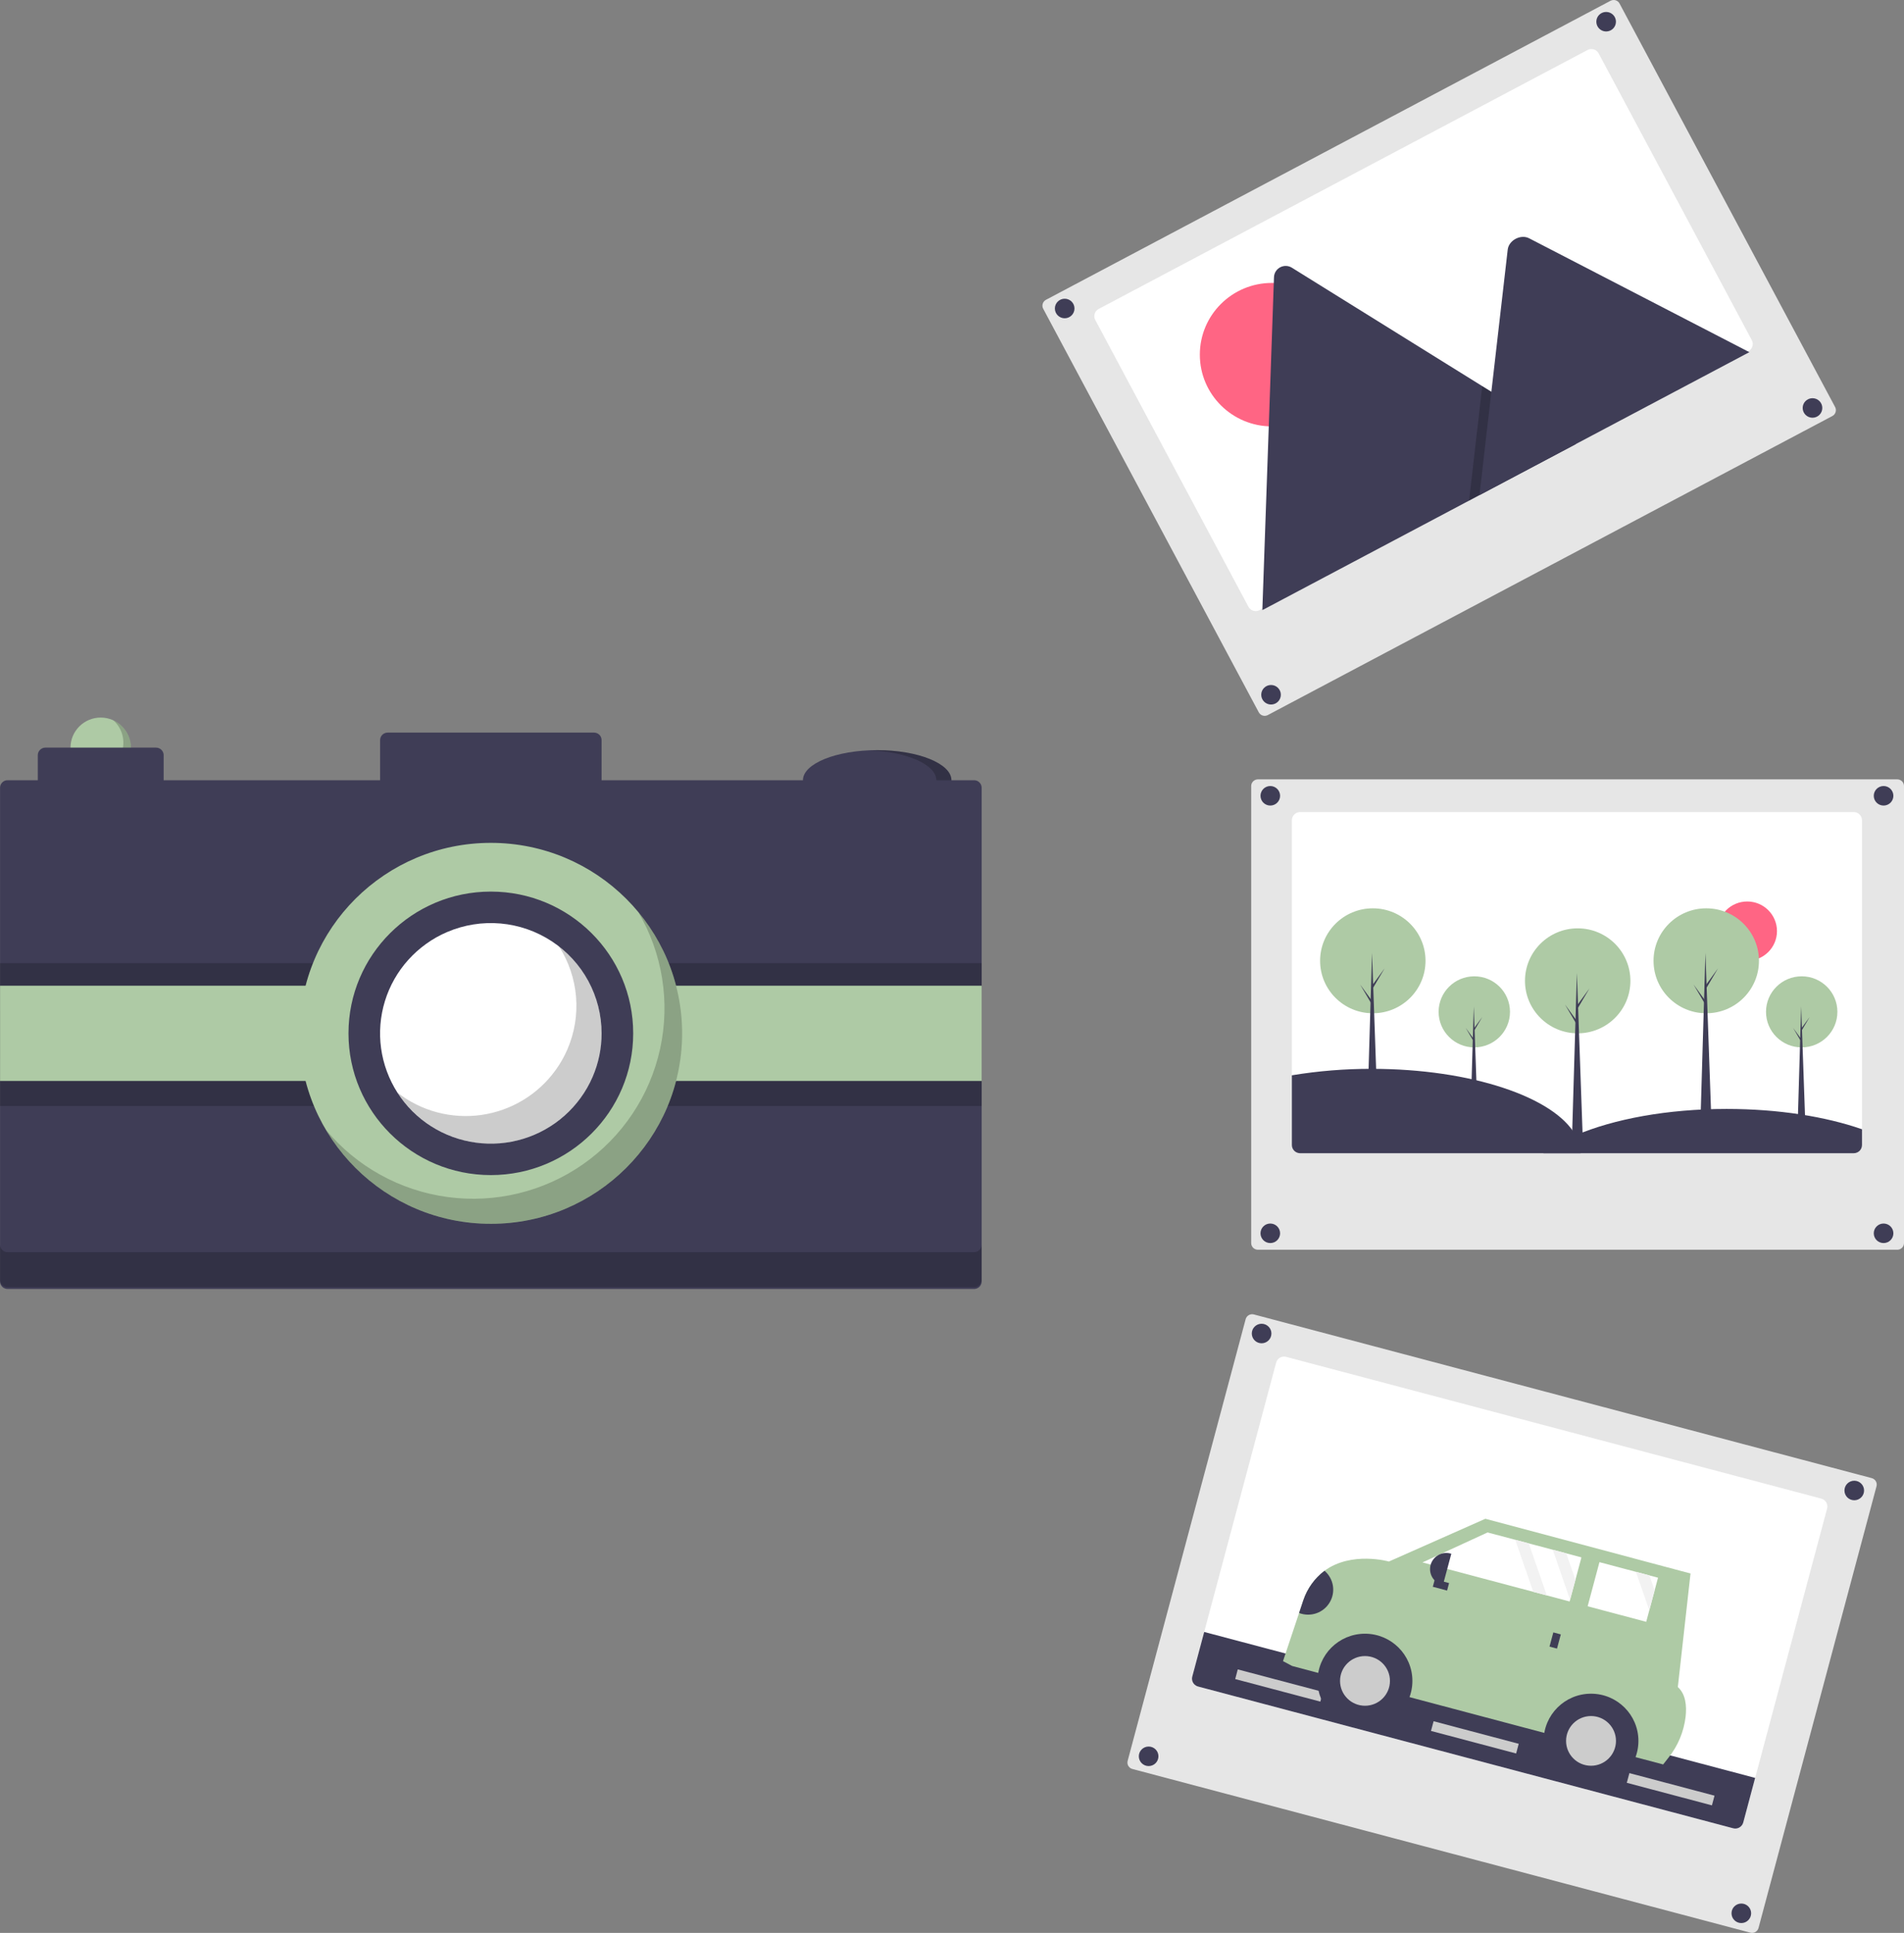<svg width="66" height="67" viewBox="0 0 66 67" fill="none" xmlns="http://www.w3.org/2000/svg">
<rect x="0" y="0" width="66" height="67" fill="#808080" stroke="none"/>
<g clip-path="url(#clip0_8_262)">
<path d="M43.603 27.015C43.541 27.015 43.483 27.04 43.439 27.083C43.396 27.126 43.371 27.185 43.371 27.246V43.088C43.371 43.15 43.396 43.208 43.439 43.252C43.483 43.295 43.541 43.319 43.603 43.319H65.768C65.83 43.319 65.889 43.295 65.932 43.252C65.975 43.208 66 43.15 66 43.088V27.246C66 27.185 65.975 27.126 65.932 27.083C65.889 27.04 65.83 27.015 65.768 27.015H43.603Z" fill="#E6E6E6"/>
<path d="M64.544 28.432V39.691C64.544 39.766 64.514 39.838 64.461 39.891C64.407 39.944 64.335 39.974 64.26 39.974H45.066C45.052 39.974 45.039 39.973 45.026 39.971C44.958 39.961 44.896 39.928 44.851 39.876C44.806 39.825 44.781 39.759 44.781 39.691V28.432C44.781 28.357 44.811 28.285 44.865 28.232C44.918 28.179 44.99 28.149 45.066 28.149H64.26C64.335 28.149 64.407 28.179 64.461 28.232C64.514 28.285 64.544 28.357 64.544 28.432V28.432Z" fill="white"/>
<path d="M60.566 33.301C61.135 33.301 61.597 32.842 61.597 32.275C61.597 31.708 61.135 31.248 60.566 31.248C59.996 31.248 59.535 31.708 59.535 32.275C59.535 32.842 59.996 33.301 60.566 33.301Z" fill="#FF6584"/>
<path d="M44.033 27.923C44.221 27.923 44.373 27.772 44.373 27.585C44.373 27.398 44.221 27.246 44.033 27.246C43.846 27.246 43.694 27.398 43.694 27.585C43.694 27.772 43.846 27.923 44.033 27.923Z" fill="#3F3D56"/>
<path d="M65.292 27.923C65.48 27.923 65.632 27.772 65.632 27.585C65.632 27.398 65.48 27.246 65.292 27.246C65.105 27.246 64.952 27.398 64.952 27.585C64.952 27.772 65.105 27.923 65.292 27.923Z" fill="#3F3D56"/>
<path d="M44.033 43.088C44.221 43.088 44.373 42.937 44.373 42.75C44.373 42.563 44.221 42.411 44.033 42.411C43.846 42.411 43.694 42.563 43.694 42.75C43.694 42.937 43.846 43.088 44.033 43.088Z" fill="#3F3D56"/>
<path d="M65.292 43.088C65.48 43.088 65.632 42.937 65.632 42.75C65.632 42.563 65.48 42.411 65.292 42.411C65.105 42.411 64.952 42.563 64.952 42.75C64.952 42.937 65.105 43.088 65.292 43.088Z" fill="#3F3D56"/>
<path d="M51.105 36.305C51.788 36.305 52.342 35.754 52.342 35.073C52.342 34.393 51.788 33.842 51.105 33.842C50.422 33.842 49.868 34.393 49.868 35.073C49.868 35.754 50.422 36.305 51.105 36.305Z" fill="#AECAA5"/>
<path d="M51.224 38.784H50.971L51.087 34.888L51.224 38.784Z" fill="#3F3D56"/>
<path d="M51.109 35.626L51.381 35.252L51.105 35.719L51.075 35.667L51.109 35.626Z" fill="#3F3D56"/>
<path d="M51.079 36.005L50.807 35.63L51.083 36.097L51.113 36.045L51.079 36.005Z" fill="#3F3D56"/>
<path d="M62.454 36.305C63.137 36.305 63.691 35.754 63.691 35.073C63.691 34.393 63.137 33.842 62.454 33.842C61.77 33.842 61.217 34.393 61.217 35.073C61.217 35.754 61.77 36.305 62.454 36.305Z" fill="#AECAA5"/>
<path d="M62.573 38.784H62.32L62.435 34.888L62.573 38.784Z" fill="#3F3D56"/>
<path d="M62.458 35.626L62.73 35.252L62.454 35.719L62.424 35.667L62.458 35.626Z" fill="#3F3D56"/>
<path d="M62.428 36.005L62.156 35.63L62.431 36.097L62.461 36.045L62.428 36.005Z" fill="#3F3D56"/>
<path d="M54.689 35.818C55.698 35.818 56.516 35.004 56.516 33.999C56.516 32.994 55.698 32.179 54.689 32.179C53.68 32.179 52.862 32.994 52.862 33.999C52.862 35.004 53.68 35.818 54.689 35.818Z" fill="#AECAA5"/>
<path d="M54.865 39.479H54.491L54.661 33.725L54.865 39.479Z" fill="#3F3D56"/>
<path d="M54.694 34.815L55.096 34.262L54.689 34.952L54.645 34.876L54.694 34.815Z" fill="#3F3D56"/>
<path d="M54.65 35.374L54.249 34.821L54.656 35.511L54.7 35.435L54.65 35.374Z" fill="#3F3D56"/>
<path d="M59.145 35.123C60.154 35.123 60.972 34.309 60.972 33.304C60.972 32.299 60.154 31.485 59.145 31.485C58.136 31.485 57.318 32.299 57.318 33.304C57.318 34.309 58.136 35.123 59.145 35.123Z" fill="#AECAA5"/>
<path d="M59.321 38.784H58.947L59.117 33.03L59.321 38.784Z" fill="#3F3D56"/>
<path d="M59.15 34.12L59.552 33.567L59.145 34.257L59.101 34.181L59.15 34.12Z" fill="#3F3D56"/>
<path d="M59.106 34.679L58.705 34.126L59.112 34.816L59.156 34.74L59.106 34.679Z" fill="#3F3D56"/>
<path d="M47.587 35.123C48.596 35.123 49.414 34.309 49.414 33.304C49.414 32.299 48.596 31.485 47.587 31.485C46.578 31.485 45.76 32.299 45.76 33.304C45.76 34.309 46.578 35.123 47.587 35.123Z" fill="#AECAA5"/>
<path d="M47.763 38.784H47.389L47.56 33.03L47.763 38.784Z" fill="#3F3D56"/>
<path d="M47.593 34.12L47.995 33.567L47.587 34.257L47.543 34.181L47.593 34.12Z" fill="#3F3D56"/>
<path d="M47.549 34.679L47.147 34.126L47.554 34.816L47.598 34.74L47.549 34.679Z" fill="#3F3D56"/>
<path d="M54.791 39.974H45.066C45.052 39.974 45.039 39.973 45.026 39.971C44.958 39.961 44.896 39.928 44.851 39.876C44.806 39.825 44.781 39.759 44.781 39.691V37.273C45.696 37.122 46.623 37.047 47.55 37.049C51.003 37.049 53.891 38.034 54.615 39.353C54.724 39.542 54.785 39.756 54.791 39.974V39.974Z" fill="#3F3D56"/>
<path d="M64.544 39.143V39.691C64.544 39.766 64.514 39.838 64.461 39.891C64.407 39.944 64.335 39.974 64.26 39.974H53.5C53.846 39.725 54.22 39.516 54.615 39.353C55.933 38.79 57.792 38.439 59.852 38.439C61.642 38.439 63.28 38.703 64.544 39.143Z" fill="#3F3D56"/>
<path d="M55.935 0C55.898 5.21344e-05 55.86 0.009 55.827 0.027L36.258 10.392C36.203 10.421 36.163 10.47 36.145 10.528C36.127 10.587 36.133 10.65 36.162 10.704L43.634 24.691C43.663 24.745 43.712 24.785 43.771 24.803C43.829 24.821 43.893 24.815 43.947 24.786L63.516 14.421C63.571 14.392 63.611 14.343 63.629 14.285C63.647 14.226 63.641 14.163 63.612 14.109L56.14 0.123C56.126 0.096 56.107 0.072 56.083 0.053C56.06 0.033 56.032 0.019 56.003 0.01C55.981 0.003 55.958 2.45493e-05 55.935 0V0Z" fill="#E6E6E6"/>
<path d="M55.415 1.85L60.724 11.79C60.742 11.823 60.753 11.859 60.757 11.896C60.76 11.933 60.756 11.97 60.745 12.006C60.734 12.041 60.717 12.075 60.693 12.103C60.669 12.132 60.64 12.156 60.607 12.173L43.661 21.149C43.649 21.155 43.637 21.16 43.624 21.165C43.559 21.188 43.489 21.187 43.425 21.163C43.361 21.138 43.309 21.092 43.276 21.032L37.967 11.092C37.949 11.059 37.938 11.023 37.934 10.986C37.931 10.949 37.935 10.912 37.946 10.876C37.956 10.84 37.974 10.807 37.998 10.778C38.022 10.75 38.051 10.726 38.084 10.709L55.03 1.733C55.063 1.716 55.099 1.705 55.136 1.701C55.173 1.698 55.211 1.702 55.246 1.712C55.282 1.723 55.316 1.741 55.344 1.765C55.373 1.788 55.397 1.818 55.415 1.85V1.85Z" fill="white"/>
<path d="M44.089 14.78C45.468 14.78 46.586 13.667 46.586 12.294C46.586 10.92 45.468 9.807 44.089 9.807C42.709 9.807 41.591 10.92 41.591 12.294C41.591 13.667 42.709 14.78 44.089 14.78Z" fill="#FF6584"/>
<path d="M54.617 15.397L43.801 21.126C43.787 21.133 43.773 21.139 43.758 21.144L44.161 9.612C44.163 9.54 44.184 9.47 44.221 9.41C44.259 9.349 44.312 9.299 44.376 9.265C44.439 9.232 44.51 9.216 44.582 9.218C44.654 9.221 44.724 9.243 44.784 9.281L51.38 13.384L51.696 13.58L54.617 15.397Z" fill="#3F3D56"/>
<path opacity="0.2" d="M54.617 15.397L50.924 17.353L51.336 13.771L51.366 13.513L51.38 13.384L51.696 13.58L54.617 15.397Z" fill="black"/>
<path d="M60.639 12.207L51.284 17.162L51.696 13.58L51.726 13.322L52.263 8.654C52.298 8.348 52.663 8.137 52.95 8.236C52.969 8.243 52.988 8.251 53.006 8.26L60.639 12.207Z" fill="#3F3D56"/>
<path d="M36.906 11.032C37.094 11.032 37.246 10.88 37.246 10.693C37.246 10.506 37.094 10.355 36.906 10.355C36.719 10.355 36.566 10.506 36.566 10.693C36.566 10.88 36.719 11.032 36.906 11.032Z" fill="#3F3D56"/>
<path d="M55.675 1.091C55.863 1.091 56.015 0.939 56.015 0.752C56.015 0.565 55.863 0.414 55.675 0.414C55.487 0.414 55.335 0.565 55.335 0.752C55.335 0.939 55.487 1.091 55.675 1.091Z" fill="#3F3D56"/>
<path d="M44.059 24.421C44.247 24.421 44.399 24.269 44.399 24.082C44.399 23.895 44.247 23.744 44.059 23.744C43.871 23.744 43.719 23.895 43.719 24.082C43.719 24.269 43.871 24.421 44.059 24.421Z" fill="#3F3D56"/>
<path d="M62.828 14.48C63.015 14.48 63.168 14.328 63.168 14.141C63.168 13.954 63.015 13.803 62.828 13.803C62.64 13.803 62.488 13.954 62.488 14.141C62.488 14.328 62.64 14.48 62.828 14.48Z" fill="#3F3D56"/>
<path d="M60.674 66.992C60.733 67.008 60.796 66.999 60.849 66.969C60.903 66.938 60.941 66.888 60.957 66.829L65.047 51.519C65.063 51.46 65.055 51.397 65.024 51.344C64.993 51.291 64.942 51.252 64.883 51.236L43.462 45.562C43.403 45.547 43.34 45.555 43.287 45.586C43.233 45.617 43.195 45.667 43.179 45.726L39.089 61.036C39.081 61.065 39.079 61.096 39.083 61.126C39.087 61.156 39.097 61.185 39.112 61.211C39.128 61.237 39.148 61.26 39.172 61.279C39.196 61.297 39.224 61.31 39.253 61.318L60.674 66.992Z" fill="#E6E6E6"/>
<path d="M63.334 52.292L60.428 63.173C60.408 63.245 60.361 63.307 60.295 63.345C60.23 63.383 60.152 63.393 60.08 63.374L41.531 58.46C41.517 58.457 41.505 58.453 41.493 58.447C41.43 58.42 41.378 58.372 41.348 58.311C41.318 58.25 41.311 58.18 41.329 58.114L44.236 47.233C44.255 47.161 44.303 47.099 44.368 47.061C44.433 47.024 44.511 47.013 44.584 47.033L63.133 51.946C63.205 51.965 63.268 52.013 63.306 52.078C63.343 52.142 63.354 52.22 63.334 52.292V52.292Z" fill="white"/>
<path d="M60.84 61.627L60.428 63.173C60.408 63.245 60.361 63.307 60.295 63.345C60.23 63.383 60.152 63.393 60.08 63.374L41.531 58.46C41.517 58.457 41.505 58.453 41.493 58.447C41.43 58.42 41.378 58.372 41.348 58.311C41.318 58.25 41.311 58.18 41.329 58.114L41.742 56.568L60.84 61.627Z" fill="#3F3D56"/>
<path d="M52.645 60.445L49.694 59.663L49.604 59.999L52.555 60.781L52.645 60.445Z" fill="#CCCCCC"/>
<path d="M45.857 58.647L42.906 57.866L42.817 58.201L45.768 58.983L45.857 58.647Z" fill="#CCCCCC"/>
<path d="M59.432 62.243L56.481 61.461L56.391 61.797L59.342 62.579L59.432 62.243Z" fill="#CCCCCC"/>
<path d="M43.732 46.562C43.919 46.562 44.072 46.41 44.072 46.223C44.072 46.036 43.919 45.885 43.732 45.885C43.544 45.885 43.392 46.036 43.392 46.223C43.392 46.41 43.544 46.562 43.732 46.562Z" fill="#3F3D56"/>
<path d="M64.276 52.003C64.464 52.003 64.616 51.852 64.616 51.665C64.616 51.478 64.464 51.326 64.276 51.326C64.088 51.326 63.936 51.478 63.936 51.665C63.936 51.852 64.088 52.003 64.276 52.003Z" fill="#3F3D56"/>
<path d="M39.816 61.217C40.004 61.217 40.156 61.065 40.156 60.878C40.156 60.691 40.004 60.54 39.816 60.54C39.629 60.54 39.476 60.691 39.476 60.878C39.476 61.065 39.629 61.217 39.816 61.217Z" fill="#3F3D56"/>
<path d="M60.361 66.659C60.549 66.659 60.701 66.507 60.701 66.32C60.701 66.133 60.549 65.982 60.361 65.982C60.173 65.982 60.021 66.133 60.021 66.32C60.021 66.507 60.173 66.659 60.361 66.659Z" fill="#3F3D56"/>
<path d="M56.279 60.922L57.919 61.357L57.988 61.098L56.348 60.663L56.279 60.922Z" fill="#3F3D56"/>
<path d="M44.474 57.58L44.792 57.748L57.651 61.161L57.838 60.923C58.163 60.517 58.367 60.028 58.429 59.512C58.473 59.127 58.432 58.722 58.16 58.478L58.6 54.542L51.488 52.645L48.145 54.127C48.145 54.127 46.853 53.759 45.913 54.447C45.572 54.705 45.317 55.059 45.18 55.463L45.031 55.911L44.474 57.58Z" fill="#AECAA5"/>
<path d="M47.316 59.901C48.223 59.901 48.959 59.169 48.959 58.265C48.959 57.361 48.223 56.629 47.316 56.629C46.408 56.629 45.672 57.361 45.672 58.265C45.672 59.169 46.408 59.901 47.316 59.901Z" fill="#3F3D56"/>
<path d="M47.316 59.126C47.794 59.126 48.181 58.74 48.181 58.265C48.181 57.789 47.794 57.404 47.316 57.404C46.838 57.404 46.451 57.789 46.451 58.265C46.451 58.74 46.838 59.126 47.316 59.126Z" fill="#CCCCCC"/>
<path d="M55.151 61.981C56.058 61.981 56.794 61.248 56.794 60.345C56.794 59.441 56.058 58.708 55.151 58.708C54.243 58.708 53.508 59.441 53.508 60.345C53.508 61.248 54.243 61.981 55.151 61.981Z" fill="#3F3D56"/>
<path d="M55.151 61.206C55.628 61.206 56.016 60.82 56.016 60.345C56.016 59.869 55.628 59.483 55.151 59.483C54.673 59.483 54.286 59.869 54.286 60.345C54.286 60.82 54.673 61.206 55.151 61.206Z" fill="#CCCCCC"/>
<path d="M49.308 54.158L53.149 55.177L53.618 55.301L54.409 55.512L54.425 55.454L54.611 54.761L54.819 53.983L54.292 53.843L53.824 53.718L52.993 53.498L52.524 53.373L51.565 53.119L49.308 54.158Z" fill="white"/>
<path d="M55.034 55.678L57.064 56.217L57.171 55.82L57.356 55.127L57.474 54.688L57.177 54.609L56.708 54.484L55.443 54.149L55.034 55.678Z" fill="white"/>
<path d="M53.712 57.076L53.972 57.145L54.104 56.653L53.844 56.584L53.712 57.076Z" fill="#3F3D56"/>
<path d="M50.161 55.134L50.231 54.874L49.736 54.743L49.667 55.002L50.161 55.134Z" fill="#3F3D56"/>
<path d="M50.018 54.94L49.989 54.933C49.845 54.894 49.722 54.8 49.647 54.672C49.572 54.543 49.552 54.39 49.59 54.246V54.246C49.629 54.103 49.723 53.98 49.852 53.906C49.982 53.831 50.135 53.811 50.279 53.849L50.308 53.857L50.018 54.94Z" fill="#3F3D56"/>
<path d="M45.031 55.911C45.222 55.984 45.433 55.988 45.627 55.922C45.821 55.856 45.985 55.723 46.09 55.548C46.196 55.373 46.236 55.167 46.204 54.966C46.171 54.764 46.069 54.58 45.913 54.447C45.572 54.705 45.317 55.059 45.18 55.463L45.031 55.911Z" fill="#3F3D56"/>
<path d="M53.824 53.718L54.425 55.454L54.611 54.761L54.292 53.843L53.824 53.718Z" fill="#F2F2F2"/>
<path d="M56.708 54.484L57.171 55.82L57.356 55.127L57.177 54.609L56.708 54.484Z" fill="#F2F2F2"/>
<path d="M52.524 53.373L53.149 55.177L53.618 55.301L52.993 53.498L52.524 53.373Z" fill="#F2F2F2"/>
<path d="M3.491 26.958C4.069 26.958 4.538 26.491 4.538 25.915C4.538 25.34 4.069 24.873 3.491 24.873C2.913 24.873 2.444 25.34 2.444 25.915C2.444 26.491 2.913 26.958 3.491 26.958Z" fill="#AECAA5"/>
<path opacity="0.2" d="M3.933 24.971C4.119 25.139 4.238 25.367 4.269 25.614C4.3 25.862 4.241 26.112 4.102 26.32C3.963 26.527 3.754 26.678 3.513 26.746C3.272 26.813 3.014 26.791 2.788 26.686C2.899 26.787 3.031 26.863 3.175 26.908C3.318 26.954 3.47 26.968 3.62 26.95C3.769 26.931 3.913 26.881 4.042 26.802C4.17 26.723 4.28 26.618 4.363 26.493C4.447 26.368 4.502 26.226 4.525 26.078C4.549 25.93 4.54 25.778 4.499 25.634C4.458 25.489 4.387 25.355 4.289 25.241C4.191 25.127 4.07 25.035 3.933 24.971V24.971Z" fill="black"/>
<path d="M30.407 28.087C31.828 28.087 32.98 27.62 32.98 27.045C32.98 26.469 31.828 26.002 30.407 26.002C28.985 26.002 27.833 26.469 27.833 27.045C27.833 27.62 28.985 28.087 30.407 28.087Z" fill="#3F3D56"/>
<path opacity="0.2" d="M30.407 26.002C30.318 26.002 30.231 26.004 30.145 26.008C31.443 26.061 32.457 26.505 32.457 27.045C32.457 27.585 31.443 28.029 30.145 28.082C30.231 28.085 30.318 28.087 30.407 28.087C31.828 28.087 32.98 27.62 32.98 27.045C32.98 26.469 31.828 26.002 30.407 26.002Z" fill="black"/>
<path d="M33.766 27.045H20.853V25.655C20.853 25.586 20.826 25.519 20.777 25.47C20.728 25.422 20.661 25.394 20.592 25.394H13.437C13.368 25.394 13.302 25.422 13.252 25.47C13.203 25.519 13.176 25.586 13.176 25.655V27.045H5.673V26.176C5.673 26.107 5.645 26.041 5.596 25.992C5.547 25.943 5.48 25.915 5.411 25.915H1.572C1.503 25.915 1.436 25.943 1.387 25.992C1.338 26.041 1.31 26.107 1.31 26.176V27.045H0.263C0.229 27.045 0.195 27.051 0.163 27.064C0.131 27.078 0.102 27.097 0.078 27.121C0.054 27.145 0.035 27.174 0.021 27.206C0.008 27.237 0.002 27.271 0.002 27.305V44.419C0.002 44.453 0.008 44.487 0.021 44.519C0.035 44.551 0.054 44.579 0.078 44.604C0.102 44.628 0.131 44.647 0.163 44.66C0.195 44.673 0.229 44.68 0.263 44.68H33.766C33.8 44.68 33.834 44.673 33.866 44.66C33.898 44.647 33.927 44.628 33.951 44.604C33.975 44.579 33.995 44.551 34.008 44.519C34.021 44.487 34.028 44.453 34.028 44.419V27.305C34.028 27.271 34.021 27.237 34.008 27.206C33.995 27.174 33.975 27.145 33.951 27.121C33.927 27.097 33.898 27.078 33.866 27.064C33.834 27.051 33.8 27.045 33.766 27.045V27.045Z" fill="#3F3D56"/>
<path opacity="0.2" d="M33.764 43.404H0.262C0.227 43.404 0.193 43.397 0.162 43.384C0.13 43.371 0.101 43.352 0.077 43.327C0.052 43.303 0.033 43.274 0.02 43.243C0.007 43.211 -4.5705e-05 43.177 2.33281e-07 43.143V44.359C-4.5705e-05 44.393 0.007 44.427 0.02 44.459C0.033 44.491 0.052 44.519 0.077 44.544C0.101 44.568 0.13 44.587 0.162 44.6C0.193 44.613 0.227 44.62 0.262 44.62H33.764C33.798 44.62 33.833 44.613 33.864 44.6C33.896 44.587 33.925 44.568 33.949 44.544C33.974 44.519 33.993 44.491 34.006 44.459C34.019 44.427 34.026 44.393 34.026 44.359V43.143C34.026 43.177 34.019 43.211 34.006 43.243C33.993 43.274 33.974 43.303 33.949 43.327C33.925 43.352 33.896 43.371 33.864 43.384C33.833 43.397 33.798 43.404 33.764 43.404Z" fill="black"/>
<path opacity="0.2" d="M34.028 35.037H0.002V38.338H34.028V35.037Z" fill="black"/>
<path opacity="0.2" d="M34.028 33.386H0.002V36.688H34.028V33.386Z" fill="black"/>
<path d="M34.028 34.168H0.002V37.469H34.028V34.168Z" fill="#AECAA5"/>
<path d="M17.014 42.421C20.676 42.421 23.645 39.465 23.645 35.819C23.645 32.172 20.676 29.216 17.014 29.216C13.352 29.216 10.384 32.172 10.384 35.819C10.384 39.465 13.352 42.421 17.014 42.421Z" fill="#AECAA5"/>
<path opacity="0.2" d="M22.122 31.609C22.965 33.04 23.237 34.734 22.882 36.355C22.527 37.977 21.573 39.406 20.208 40.358C18.843 41.31 17.169 41.715 15.517 41.493C13.866 41.271 12.359 40.438 11.296 39.16C11.76 39.947 12.382 40.629 13.123 41.164C13.864 41.699 14.709 42.076 15.603 42.27C16.498 42.464 17.423 42.471 18.321 42.292C19.219 42.112 20.069 41.749 20.819 41.226C21.569 40.703 22.202 40.031 22.678 39.252C23.154 38.473 23.463 37.605 23.586 36.701C23.708 35.798 23.641 34.879 23.389 34.002C23.137 33.126 22.706 32.311 22.122 31.609V31.609Z" fill="black"/>
<path d="M17.014 40.732C19.74 40.732 21.949 38.532 21.949 35.819C21.949 33.105 19.74 30.905 17.014 30.905C14.289 30.905 12.08 33.105 12.08 35.819C12.08 38.532 14.289 40.732 17.014 40.732Z" fill="#3F3D56"/>
<path d="M20.853 35.819C20.854 36.338 20.748 36.851 20.542 37.328C20.431 37.585 20.292 37.829 20.127 38.055C19.802 38.504 19.383 38.878 18.898 39.15C18.414 39.422 17.876 39.585 17.322 39.63C16.767 39.674 16.21 39.598 15.688 39.407C15.166 39.216 14.692 38.914 14.299 38.523C13.906 38.131 13.603 37.659 13.411 37.139C13.219 36.62 13.142 36.065 13.187 35.513C13.232 34.961 13.396 34.425 13.669 33.943C13.942 33.461 14.318 33.043 14.769 32.719C14.996 32.555 15.241 32.417 15.499 32.307C16.083 32.057 16.72 31.955 17.353 32.011C17.986 32.067 18.595 32.279 19.126 32.627C19.657 32.975 20.092 33.449 20.394 34.006C20.695 34.563 20.853 35.186 20.853 35.819V35.819Z" fill="white"/>
<path opacity="0.2" d="M20.812 35.262C20.669 34.29 20.155 33.411 19.377 32.806C19.714 33.332 19.917 33.932 19.968 34.553C20.019 35.175 19.916 35.799 19.669 36.372C19.559 36.629 19.42 36.873 19.255 37.099C18.953 37.517 18.569 37.869 18.127 38.135C17.685 38.401 17.194 38.575 16.682 38.648C16.171 38.72 15.65 38.689 15.151 38.556C14.652 38.423 14.185 38.191 13.779 37.874C14.115 38.4 14.576 38.836 15.121 39.144C15.666 39.452 16.279 39.622 16.905 39.64C17.531 39.658 18.152 39.523 18.714 39.247C19.276 38.97 19.761 38.561 20.127 38.055C20.292 37.829 20.431 37.585 20.542 37.328C20.822 36.677 20.916 35.962 20.812 35.262V35.262Z" fill="black"/>
</g>
<defs>
<clipPath id="clip0_8_262">
<rect width="66" height="67" fill="white"/>
</clipPath>
</defs>
</svg>
